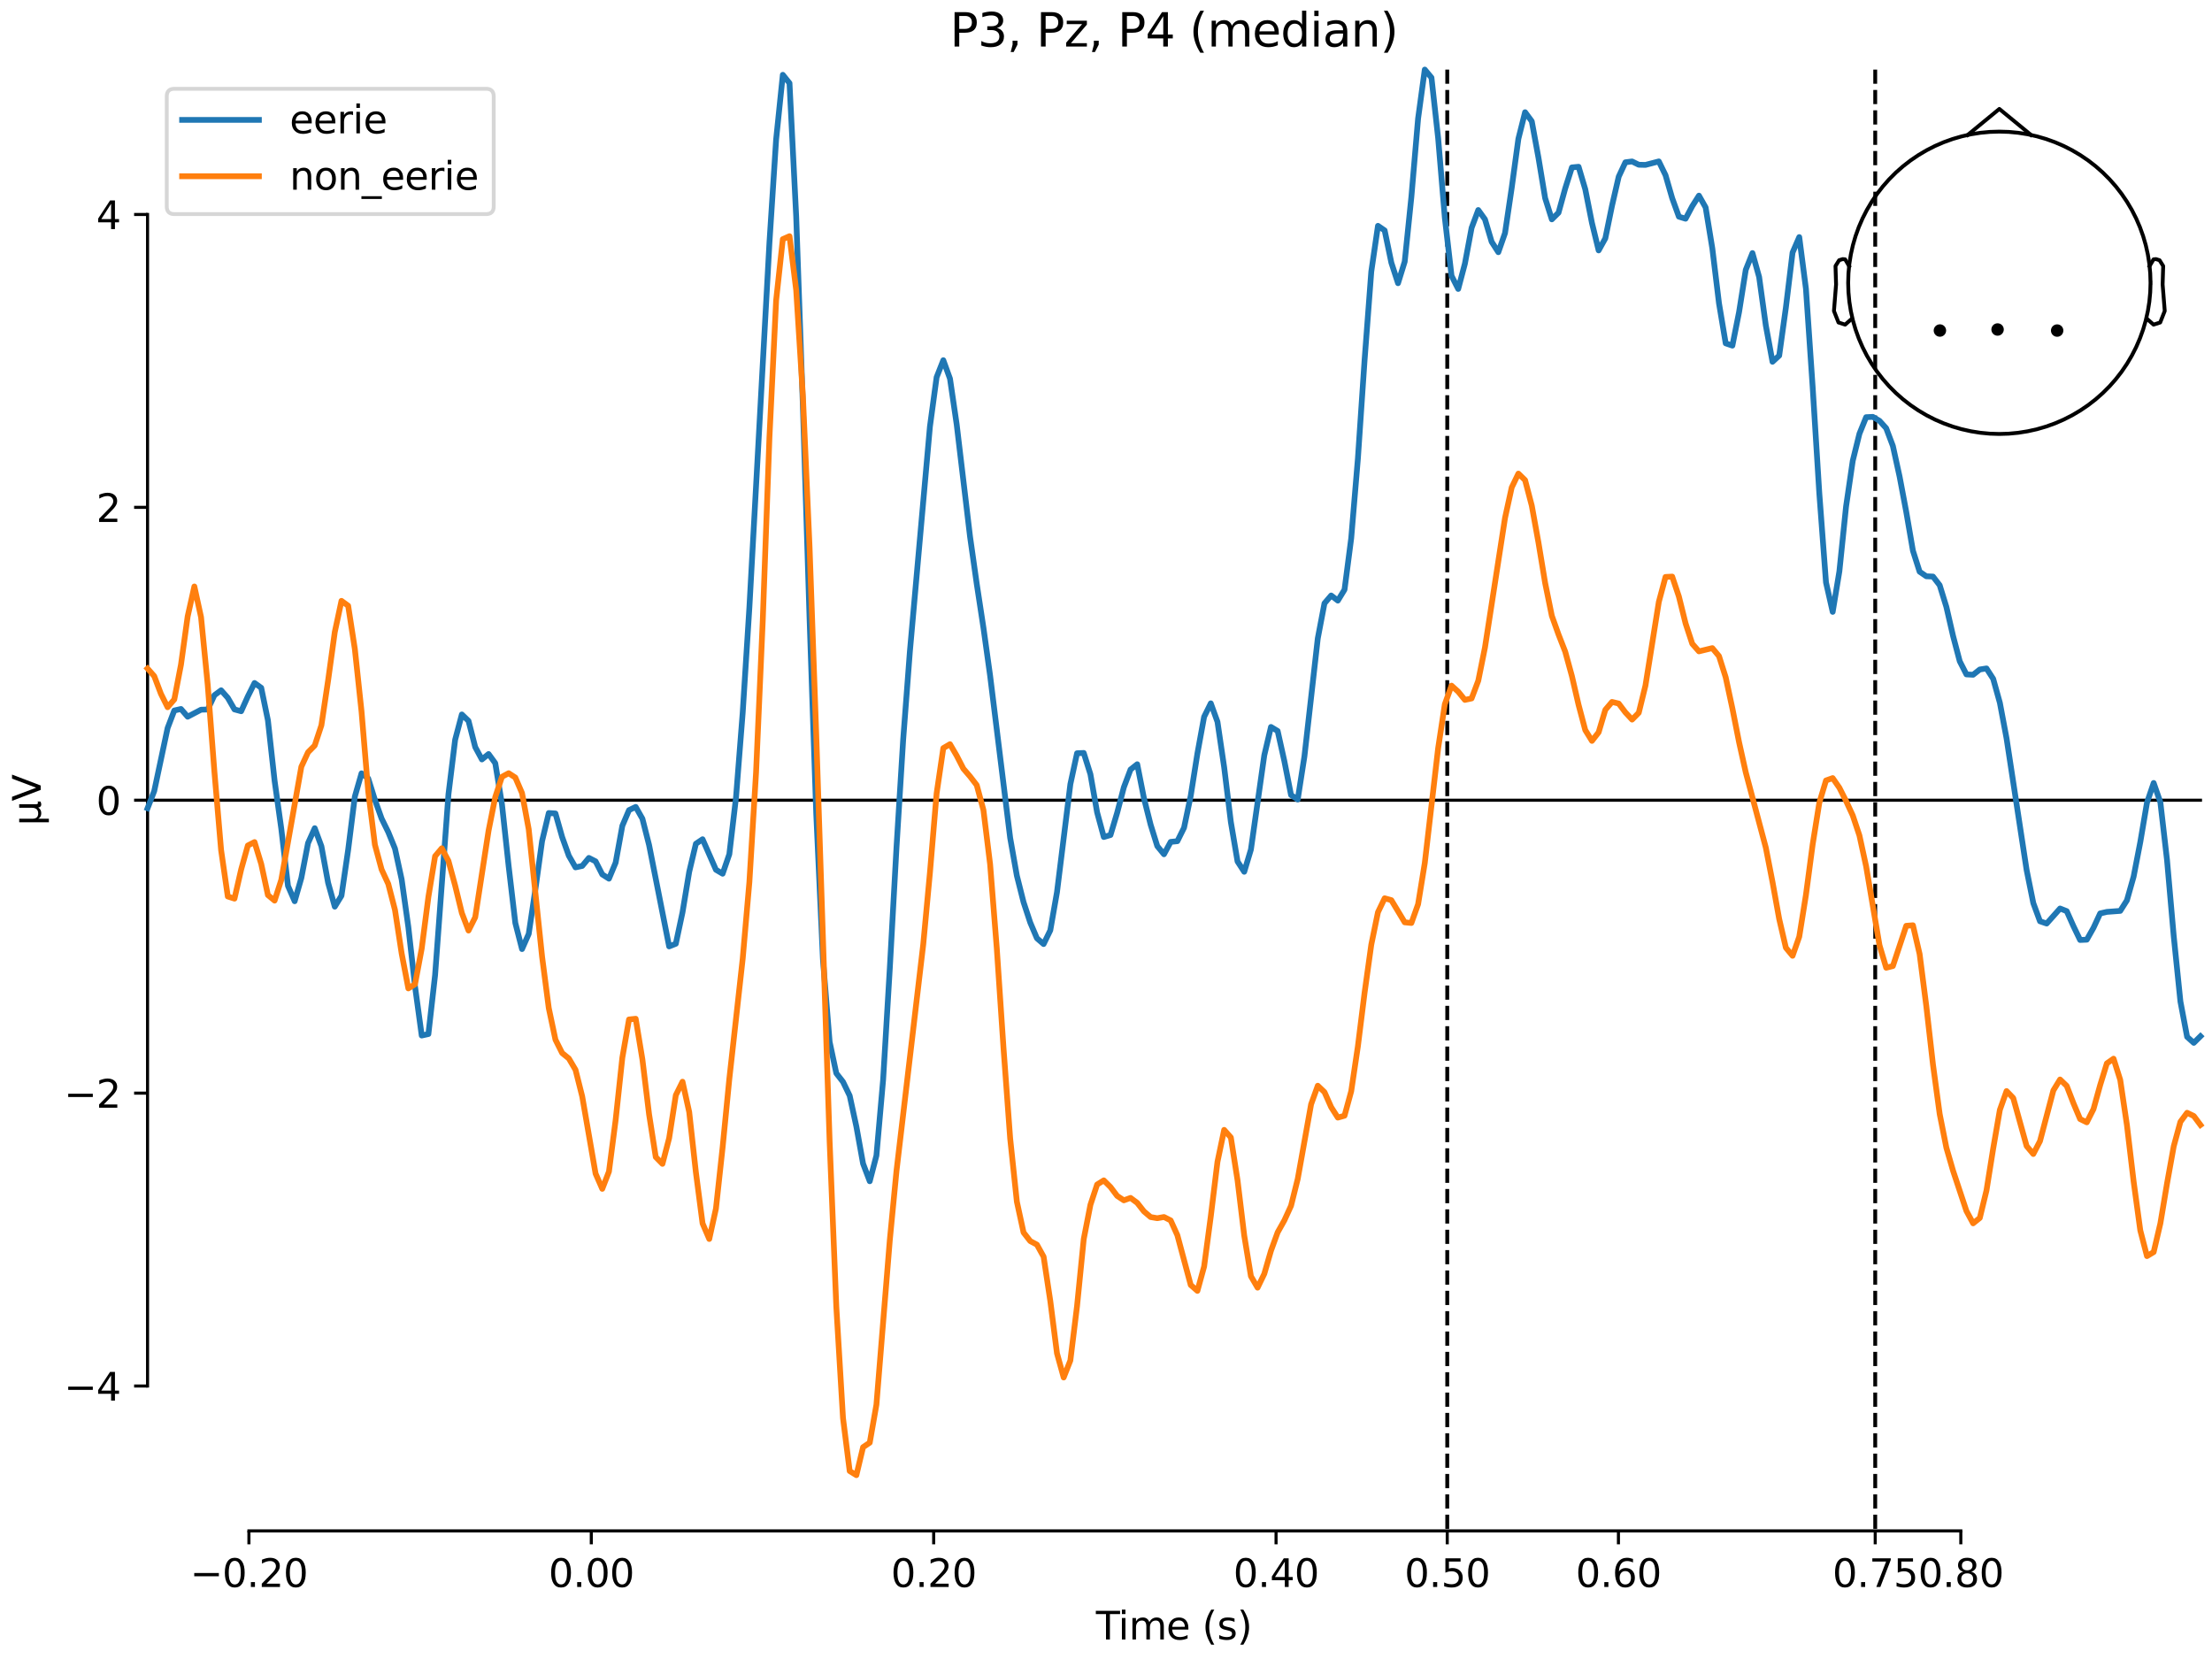 <?xml version="1.0" encoding="utf-8" standalone="no"?>
<!DOCTYPE svg PUBLIC "-//W3C//DTD SVG 1.1//EN"
  "http://www.w3.org/Graphics/SVG/1.1/DTD/svg11.dtd">
<svg xmlns:xlink="http://www.w3.org/1999/xlink" width="576pt" height="432pt" viewBox="0 0 576 432" xmlns="http://www.w3.org/2000/svg" version="1.1">
 <defs>
  <style type="text/css">*{stroke-linejoin: round; stroke-linecap: butt}</style>
 </defs>
 <g id="figure_1">
  <g id="patch_1">
   <path d="M 0 432 
L 576 432 
L 576 0 
L 0 0 
z
" style="fill: #ffffff"/>
  </g>
  <g id="axes_1">
   <g id="patch_2">
    <path d="M 38.421 398.644 
L 573 398.644 
L 573 18.118 
L 38.421 18.118 
L 38.421 398.644 
z
" style="fill: none; opacity: 0"/>
   </g>
   <g id="patch_3">
    <path d="M 38.421 360.909 
L 38.421 55.853 
" style="fill: none; stroke: #000000; stroke-width: 0.8; stroke-linejoin: miter; stroke-linecap: square"/>
   </g>
   <g id="LineCollection_1">
    <path d="M 376.86 18.118 
L 376.86 398.644 
" clip-path="url(#p13330db349)" style="fill: none; stroke-dasharray: 3.7,1.6; stroke-dashoffset: 0; stroke: #000000"/>
    <path d="M 488.303 18.118 
L 488.303 398.644 
" clip-path="url(#p13330db349)" style="fill: none; stroke-dasharray: 3.7,1.6; stroke-dashoffset: 0; stroke: #000000"/>
   </g>
   <g id="matplotlib.axis_1">
    <g id="xtick_1">
     <g id="line2d_1">
      <defs>
       <path id="mf723d49542" d="M 0 0 
L 0 3.5 
" style="stroke: #000000; stroke-width: 0.8"/>
      </defs>
      <g>
       <use xlink:href="#mf723d49542" x="64.819" y="398.644" style="stroke: #000000; stroke-width: 0.8"/>
      </g>
     </g>
     <g id="text_1">
      <!-- −0.20 -->
      <g transform="translate(49.496 413.242) scale(0.1 -0.1)">
       <defs>
        <path id="DejaVuSans-2212" d="M 678 2272 
L 4684 2272 
L 4684 1741 
L 678 1741 
L 678 2272 
z
" transform="scale(0.016)"/>
        <path id="DejaVuSans-30" d="M 2034 4250 
Q 1547 4250 1301 3770 
Q 1056 3291 1056 2328 
Q 1056 1369 1301 889 
Q 1547 409 2034 409 
Q 2525 409 2770 889 
Q 3016 1369 3016 2328 
Q 3016 3291 2770 3770 
Q 2525 4250 2034 4250 
z
M 2034 4750 
Q 2819 4750 3233 4129 
Q 3647 3509 3647 2328 
Q 3647 1150 3233 529 
Q 2819 -91 2034 -91 
Q 1250 -91 836 529 
Q 422 1150 422 2328 
Q 422 3509 836 4129 
Q 1250 4750 2034 4750 
z
" transform="scale(0.016)"/>
        <path id="DejaVuSans-2e" d="M 684 794 
L 1344 794 
L 1344 0 
L 684 0 
L 684 794 
z
" transform="scale(0.016)"/>
        <path id="DejaVuSans-32" d="M 1228 531 
L 3431 531 
L 3431 0 
L 469 0 
L 469 531 
Q 828 903 1448 1529 
Q 2069 2156 2228 2338 
Q 2531 2678 2651 2914 
Q 2772 3150 2772 3378 
Q 2772 3750 2511 3984 
Q 2250 4219 1831 4219 
Q 1534 4219 1204 4116 
Q 875 4013 500 3803 
L 500 4441 
Q 881 4594 1212 4672 
Q 1544 4750 1819 4750 
Q 2544 4750 2975 4387 
Q 3406 4025 3406 3419 
Q 3406 3131 3298 2873 
Q 3191 2616 2906 2266 
Q 2828 2175 2409 1742 
Q 1991 1309 1228 531 
z
" transform="scale(0.016)"/>
       </defs>
       <use xlink:href="#DejaVuSans-2212"/>
       <use xlink:href="#DejaVuSans-30" transform="translate(83.789 0)"/>
       <use xlink:href="#DejaVuSans-2e" transform="translate(147.412 0)"/>
       <use xlink:href="#DejaVuSans-32" transform="translate(179.199 0)"/>
       <use xlink:href="#DejaVuSans-30" transform="translate(242.822 0)"/>
      </g>
     </g>
    </g>
    <g id="xtick_2">
     <g id="line2d_2">
      <g>
       <use xlink:href="#mf723d49542" x="153.973" y="398.644" style="stroke: #000000; stroke-width: 0.8"/>
      </g>
     </g>
     <g id="text_2">
      <!-- 0.00 -->
      <g transform="translate(142.84 413.242) scale(0.1 -0.1)">
       <use xlink:href="#DejaVuSans-30"/>
       <use xlink:href="#DejaVuSans-2e" transform="translate(63.623 0)"/>
       <use xlink:href="#DejaVuSans-30" transform="translate(95.41 0)"/>
       <use xlink:href="#DejaVuSans-30" transform="translate(159.033 0)"/>
      </g>
     </g>
    </g>
    <g id="xtick_3">
     <g id="line2d_3">
      <g>
       <use xlink:href="#mf723d49542" x="243.128" y="398.644" style="stroke: #000000; stroke-width: 0.8"/>
      </g>
     </g>
     <g id="text_3">
      <!-- 0.20 -->
      <g transform="translate(231.995 413.242) scale(0.1 -0.1)">
       <use xlink:href="#DejaVuSans-30"/>
       <use xlink:href="#DejaVuSans-2e" transform="translate(63.623 0)"/>
       <use xlink:href="#DejaVuSans-32" transform="translate(95.41 0)"/>
       <use xlink:href="#DejaVuSans-30" transform="translate(159.033 0)"/>
      </g>
     </g>
    </g>
    <g id="xtick_4">
     <g id="line2d_4">
      <g>
       <use xlink:href="#mf723d49542" x="332.282" y="398.644" style="stroke: #000000; stroke-width: 0.8"/>
      </g>
     </g>
     <g id="text_4">
      <!-- 0.40 -->
      <g transform="translate(321.15 413.242) scale(0.1 -0.1)">
       <defs>
        <path id="DejaVuSans-34" d="M 2419 4116 
L 825 1625 
L 2419 1625 
L 2419 4116 
z
M 2253 4666 
L 3047 4666 
L 3047 1625 
L 3713 1625 
L 3713 1100 
L 3047 1100 
L 3047 0 
L 2419 0 
L 2419 1100 
L 313 1100 
L 313 1709 
L 2253 4666 
z
" transform="scale(0.016)"/>
       </defs>
       <use xlink:href="#DejaVuSans-30"/>
       <use xlink:href="#DejaVuSans-2e" transform="translate(63.623 0)"/>
       <use xlink:href="#DejaVuSans-34" transform="translate(95.41 0)"/>
       <use xlink:href="#DejaVuSans-30" transform="translate(159.033 0)"/>
      </g>
     </g>
    </g>
    <g id="xtick_5">
     <g id="line2d_5">
      <g>
       <use xlink:href="#mf723d49542" x="376.86" y="398.644" style="stroke: #000000; stroke-width: 0.8"/>
      </g>
     </g>
     <g id="text_5">
      <!-- 0.50 -->
      <g transform="translate(365.727 413.242) scale(0.1 -0.1)">
       <defs>
        <path id="DejaVuSans-35" d="M 691 4666 
L 3169 4666 
L 3169 4134 
L 1269 4134 
L 1269 2991 
Q 1406 3038 1543 3061 
Q 1681 3084 1819 3084 
Q 2600 3084 3056 2656 
Q 3513 2228 3513 1497 
Q 3513 744 3044 326 
Q 2575 -91 1722 -91 
Q 1428 -91 1123 -41 
Q 819 9 494 109 
L 494 744 
Q 775 591 1075 516 
Q 1375 441 1709 441 
Q 2250 441 2565 725 
Q 2881 1009 2881 1497 
Q 2881 1984 2565 2268 
Q 2250 2553 1709 2553 
Q 1456 2553 1204 2497 
Q 953 2441 691 2322 
L 691 4666 
z
" transform="scale(0.016)"/>
       </defs>
       <use xlink:href="#DejaVuSans-30"/>
       <use xlink:href="#DejaVuSans-2e" transform="translate(63.623 0)"/>
       <use xlink:href="#DejaVuSans-35" transform="translate(95.41 0)"/>
       <use xlink:href="#DejaVuSans-30" transform="translate(159.033 0)"/>
      </g>
     </g>
    </g>
    <g id="xtick_6">
     <g id="line2d_6">
      <g>
       <use xlink:href="#mf723d49542" x="421.437" y="398.644" style="stroke: #000000; stroke-width: 0.8"/>
      </g>
     </g>
     <g id="text_6">
      <!-- 0.60 -->
      <g transform="translate(410.304 413.242) scale(0.1 -0.1)">
       <defs>
        <path id="DejaVuSans-36" d="M 2113 2584 
Q 1688 2584 1439 2293 
Q 1191 2003 1191 1497 
Q 1191 994 1439 701 
Q 1688 409 2113 409 
Q 2538 409 2786 701 
Q 3034 994 3034 1497 
Q 3034 2003 2786 2293 
Q 2538 2584 2113 2584 
z
M 3366 4563 
L 3366 3988 
Q 3128 4100 2886 4159 
Q 2644 4219 2406 4219 
Q 1781 4219 1451 3797 
Q 1122 3375 1075 2522 
Q 1259 2794 1537 2939 
Q 1816 3084 2150 3084 
Q 2853 3084 3261 2657 
Q 3669 2231 3669 1497 
Q 3669 778 3244 343 
Q 2819 -91 2113 -91 
Q 1303 -91 875 529 
Q 447 1150 447 2328 
Q 447 3434 972 4092 
Q 1497 4750 2381 4750 
Q 2619 4750 2861 4703 
Q 3103 4656 3366 4563 
z
" transform="scale(0.016)"/>
       </defs>
       <use xlink:href="#DejaVuSans-30"/>
       <use xlink:href="#DejaVuSans-2e" transform="translate(63.623 0)"/>
       <use xlink:href="#DejaVuSans-36" transform="translate(95.41 0)"/>
       <use xlink:href="#DejaVuSans-30" transform="translate(159.033 0)"/>
      </g>
     </g>
    </g>
    <g id="xtick_7">
     <g id="line2d_7">
      <g>
       <use xlink:href="#mf723d49542" x="488.303" y="398.644" style="stroke: #000000; stroke-width: 0.8"/>
      </g>
     </g>
     <g id="text_7">
      <!-- 0.75 -->
      <g transform="translate(477.17 413.242) scale(0.1 -0.1)">
       <defs>
        <path id="DejaVuSans-37" d="M 525 4666 
L 3525 4666 
L 3525 4397 
L 1831 0 
L 1172 0 
L 2766 4134 
L 525 4134 
L 525 4666 
z
" transform="scale(0.016)"/>
       </defs>
       <use xlink:href="#DejaVuSans-30"/>
       <use xlink:href="#DejaVuSans-2e" transform="translate(63.623 0)"/>
       <use xlink:href="#DejaVuSans-37" transform="translate(95.41 0)"/>
       <use xlink:href="#DejaVuSans-35" transform="translate(159.033 0)"/>
      </g>
     </g>
    </g>
    <g id="xtick_8">
     <g id="line2d_8">
      <g>
       <use xlink:href="#mf723d49542" x="510.592" y="398.644" style="stroke: #000000; stroke-width: 0.8"/>
      </g>
     </g>
     <g id="text_8">
      <!-- 0.80 -->
      <g transform="translate(499.459 413.242) scale(0.1 -0.1)">
       <defs>
        <path id="DejaVuSans-38" d="M 2034 2216 
Q 1584 2216 1326 1975 
Q 1069 1734 1069 1313 
Q 1069 891 1326 650 
Q 1584 409 2034 409 
Q 2484 409 2743 651 
Q 3003 894 3003 1313 
Q 3003 1734 2745 1975 
Q 2488 2216 2034 2216 
z
M 1403 2484 
Q 997 2584 770 2862 
Q 544 3141 544 3541 
Q 544 4100 942 4425 
Q 1341 4750 2034 4750 
Q 2731 4750 3128 4425 
Q 3525 4100 3525 3541 
Q 3525 3141 3298 2862 
Q 3072 2584 2669 2484 
Q 3125 2378 3379 2068 
Q 3634 1759 3634 1313 
Q 3634 634 3220 271 
Q 2806 -91 2034 -91 
Q 1263 -91 848 271 
Q 434 634 434 1313 
Q 434 1759 690 2068 
Q 947 2378 1403 2484 
z
M 1172 3481 
Q 1172 3119 1398 2916 
Q 1625 2713 2034 2713 
Q 2441 2713 2670 2916 
Q 2900 3119 2900 3481 
Q 2900 3844 2670 4047 
Q 2441 4250 2034 4250 
Q 1625 4250 1398 4047 
Q 1172 3844 1172 3481 
z
" transform="scale(0.016)"/>
       </defs>
       <use xlink:href="#DejaVuSans-30"/>
       <use xlink:href="#DejaVuSans-2e" transform="translate(63.623 0)"/>
       <use xlink:href="#DejaVuSans-38" transform="translate(95.41 0)"/>
       <use xlink:href="#DejaVuSans-30" transform="translate(159.033 0)"/>
      </g>
     </g>
    </g>
    <g id="text_9">
     <!-- Time (s) -->
     <g transform="translate(285.381 426.92) scale(0.1 -0.1)">
      <defs>
       <path id="DejaVuSans-54" d="M -19 4666 
L 3928 4666 
L 3928 4134 
L 2272 4134 
L 2272 0 
L 1638 0 
L 1638 4134 
L -19 4134 
L -19 4666 
z
" transform="scale(0.016)"/>
       <path id="DejaVuSans-69" d="M 603 3500 
L 1178 3500 
L 1178 0 
L 603 0 
L 603 3500 
z
M 603 4863 
L 1178 4863 
L 1178 4134 
L 603 4134 
L 603 4863 
z
" transform="scale(0.016)"/>
       <path id="DejaVuSans-6d" d="M 3328 2828 
Q 3544 3216 3844 3400 
Q 4144 3584 4550 3584 
Q 5097 3584 5394 3201 
Q 5691 2819 5691 2113 
L 5691 0 
L 5113 0 
L 5113 2094 
Q 5113 2597 4934 2840 
Q 4756 3084 4391 3084 
Q 3944 3084 3684 2787 
Q 3425 2491 3425 1978 
L 3425 0 
L 2847 0 
L 2847 2094 
Q 2847 2600 2669 2842 
Q 2491 3084 2119 3084 
Q 1678 3084 1418 2786 
Q 1159 2488 1159 1978 
L 1159 0 
L 581 0 
L 581 3500 
L 1159 3500 
L 1159 2956 
Q 1356 3278 1631 3431 
Q 1906 3584 2284 3584 
Q 2666 3584 2933 3390 
Q 3200 3197 3328 2828 
z
" transform="scale(0.016)"/>
       <path id="DejaVuSans-65" d="M 3597 1894 
L 3597 1613 
L 953 1613 
Q 991 1019 1311 708 
Q 1631 397 2203 397 
Q 2534 397 2845 478 
Q 3156 559 3463 722 
L 3463 178 
Q 3153 47 2828 -22 
Q 2503 -91 2169 -91 
Q 1331 -91 842 396 
Q 353 884 353 1716 
Q 353 2575 817 3079 
Q 1281 3584 2069 3584 
Q 2775 3584 3186 3129 
Q 3597 2675 3597 1894 
z
M 3022 2063 
Q 3016 2534 2758 2815 
Q 2500 3097 2075 3097 
Q 1594 3097 1305 2825 
Q 1016 2553 972 2059 
L 3022 2063 
z
" transform="scale(0.016)"/>
       <path id="DejaVuSans-20" transform="scale(0.016)"/>
       <path id="DejaVuSans-28" d="M 1984 4856 
Q 1566 4138 1362 3434 
Q 1159 2731 1159 2009 
Q 1159 1288 1364 580 
Q 1569 -128 1984 -844 
L 1484 -844 
Q 1016 -109 783 600 
Q 550 1309 550 2009 
Q 550 2706 781 3412 
Q 1013 4119 1484 4856 
L 1984 4856 
z
" transform="scale(0.016)"/>
       <path id="DejaVuSans-73" d="M 2834 3397 
L 2834 2853 
Q 2591 2978 2328 3040 
Q 2066 3103 1784 3103 
Q 1356 3103 1142 2972 
Q 928 2841 928 2578 
Q 928 2378 1081 2264 
Q 1234 2150 1697 2047 
L 1894 2003 
Q 2506 1872 2764 1633 
Q 3022 1394 3022 966 
Q 3022 478 2636 193 
Q 2250 -91 1575 -91 
Q 1294 -91 989 -36 
Q 684 19 347 128 
L 347 722 
Q 666 556 975 473 
Q 1284 391 1588 391 
Q 1994 391 2212 530 
Q 2431 669 2431 922 
Q 2431 1156 2273 1281 
Q 2116 1406 1581 1522 
L 1381 1569 
Q 847 1681 609 1914 
Q 372 2147 372 2553 
Q 372 3047 722 3315 
Q 1072 3584 1716 3584 
Q 2034 3584 2315 3537 
Q 2597 3491 2834 3397 
z
" transform="scale(0.016)"/>
       <path id="DejaVuSans-29" d="M 513 4856 
L 1013 4856 
Q 1481 4119 1714 3412 
Q 1947 2706 1947 2009 
Q 1947 1309 1714 600 
Q 1481 -109 1013 -844 
L 513 -844 
Q 928 -128 1133 580 
Q 1338 1288 1338 2009 
Q 1338 2731 1133 3434 
Q 928 4138 513 4856 
z
" transform="scale(0.016)"/>
      </defs>
      <use xlink:href="#DejaVuSans-54"/>
      <use xlink:href="#DejaVuSans-69" transform="translate(57.959 0)"/>
      <use xlink:href="#DejaVuSans-6d" transform="translate(85.742 0)"/>
      <use xlink:href="#DejaVuSans-65" transform="translate(183.154 0)"/>
      <use xlink:href="#DejaVuSans-20" transform="translate(244.678 0)"/>
      <use xlink:href="#DejaVuSans-28" transform="translate(276.465 0)"/>
      <use xlink:href="#DejaVuSans-73" transform="translate(315.479 0)"/>
      <use xlink:href="#DejaVuSans-29" transform="translate(367.578 0)"/>
     </g>
    </g>
   </g>
   <g id="matplotlib.axis_2">
    <g id="ytick_1">
     <g id="line2d_9">
      <defs>
       <path id="m65f526017f" d="M 0 0 
L -3.5 0 
" style="stroke: #000000; stroke-width: 0.8"/>
      </defs>
      <g>
       <use xlink:href="#m65f526017f" x="38.421" y="360.909" style="stroke: #000000; stroke-width: 0.8"/>
      </g>
     </g>
     <g id="text_10">
      <!-- −4 -->
      <g transform="translate(16.678 364.708) scale(0.1 -0.1)">
       <use xlink:href="#DejaVuSans-2212"/>
       <use xlink:href="#DejaVuSans-34" transform="translate(83.789 0)"/>
      </g>
     </g>
    </g>
    <g id="ytick_2">
     <g id="line2d_10">
      <g>
       <use xlink:href="#m65f526017f" x="38.421" y="284.645" style="stroke: #000000; stroke-width: 0.8"/>
      </g>
     </g>
     <g id="text_11">
      <!-- −2 -->
      <g transform="translate(16.678 288.444) scale(0.1 -0.1)">
       <use xlink:href="#DejaVuSans-2212"/>
       <use xlink:href="#DejaVuSans-32" transform="translate(83.789 0)"/>
      </g>
     </g>
    </g>
    <g id="ytick_3">
     <g id="line2d_11">
      <g>
       <use xlink:href="#m65f526017f" x="38.421" y="208.381" style="stroke: #000000; stroke-width: 0.8"/>
      </g>
     </g>
     <g id="text_12">
      <!-- 0 -->
      <g transform="translate(25.058 212.18) scale(0.1 -0.1)">
       <use xlink:href="#DejaVuSans-30"/>
      </g>
     </g>
    </g>
    <g id="ytick_4">
     <g id="line2d_12">
      <g>
       <use xlink:href="#m65f526017f" x="38.421" y="132.117" style="stroke: #000000; stroke-width: 0.8"/>
      </g>
     </g>
     <g id="text_13">
      <!-- 2 -->
      <g transform="translate(25.058 135.916) scale(0.1 -0.1)">
       <use xlink:href="#DejaVuSans-32"/>
      </g>
     </g>
    </g>
    <g id="ytick_5">
     <g id="line2d_13">
      <g>
       <use xlink:href="#m65f526017f" x="38.421" y="55.853" style="stroke: #000000; stroke-width: 0.8"/>
      </g>
     </g>
     <g id="text_14">
      <!-- 4 -->
      <g transform="translate(25.058 59.652) scale(0.1 -0.1)">
       <use xlink:href="#DejaVuSans-34"/>
      </g>
     </g>
    </g>
    <g id="text_15">
     <!-- µV -->
     <g transform="translate(10.599 214.982) rotate(-90) scale(0.1 -0.1)">
      <defs>
       <path id="DejaVuSans-b5" d="M 544 -1331 
L 544 3500 
L 1119 3500 
L 1119 1325 
Q 1119 872 1334 640 
Q 1550 409 1972 409 
Q 2434 409 2667 671 
Q 2900 934 2900 1459 
L 2900 3500 
L 3475 3500 
L 3475 806 
Q 3475 619 3529 530 
Q 3584 441 3700 441 
Q 3728 441 3778 458 
Q 3828 475 3916 513 
L 3916 50 
Q 3788 -22 3673 -56 
Q 3559 -91 3450 -91 
Q 3234 -91 3106 31 
Q 2978 153 2931 403 
Q 2775 156 2548 32 
Q 2322 -91 2016 -91 
Q 1697 -91 1473 31 
Q 1250 153 1119 397 
L 1119 -1331 
L 544 -1331 
z
" transform="scale(0.016)"/>
       <path id="DejaVuSans-56" d="M 1831 0 
L 50 4666 
L 709 4666 
L 2188 738 
L 3669 4666 
L 4325 4666 
L 2547 0 
L 1831 0 
z
" transform="scale(0.016)"/>
      </defs>
      <use xlink:href="#DejaVuSans-b5"/>
      <use xlink:href="#DejaVuSans-56" transform="translate(63.623 0)"/>
     </g>
    </g>
   </g>
   <g id="patch_4">
    <path d="M 64.819 398.644 
L 510.592 398.644 
" style="fill: none; stroke: #000000; stroke-width: 0.8; stroke-linejoin: miter; stroke-linecap: square"/>
   </g>
   <g id="patch_5">
    <path d="M 38.421 208.381 
L 573 208.381 
" style="fill: none; stroke: #000000; stroke-width: 0.8; stroke-linejoin: miter; stroke-linecap: square"/>
   </g>
   <g id="text_16">
    <!-- P3, Pz, P4 (median) -->
    <g transform="translate(247.365 12.118) scale(0.12 -0.12)">
     <defs>
      <path id="DejaVuSans-50" d="M 1259 4147 
L 1259 2394 
L 2053 2394 
Q 2494 2394 2734 2622 
Q 2975 2850 2975 3272 
Q 2975 3691 2734 3919 
Q 2494 4147 2053 4147 
L 1259 4147 
z
M 628 4666 
L 2053 4666 
Q 2838 4666 3239 4311 
Q 3641 3956 3641 3272 
Q 3641 2581 3239 2228 
Q 2838 1875 2053 1875 
L 1259 1875 
L 1259 0 
L 628 0 
L 628 4666 
z
" transform="scale(0.016)"/>
      <path id="DejaVuSans-33" d="M 2597 2516 
Q 3050 2419 3304 2112 
Q 3559 1806 3559 1356 
Q 3559 666 3084 287 
Q 2609 -91 1734 -91 
Q 1441 -91 1130 -33 
Q 819 25 488 141 
L 488 750 
Q 750 597 1062 519 
Q 1375 441 1716 441 
Q 2309 441 2620 675 
Q 2931 909 2931 1356 
Q 2931 1769 2642 2001 
Q 2353 2234 1838 2234 
L 1294 2234 
L 1294 2753 
L 1863 2753 
Q 2328 2753 2575 2939 
Q 2822 3125 2822 3475 
Q 2822 3834 2567 4026 
Q 2313 4219 1838 4219 
Q 1578 4219 1281 4162 
Q 984 4106 628 3988 
L 628 4550 
Q 988 4650 1302 4700 
Q 1616 4750 1894 4750 
Q 2613 4750 3031 4423 
Q 3450 4097 3450 3541 
Q 3450 3153 3228 2886 
Q 3006 2619 2597 2516 
z
" transform="scale(0.016)"/>
      <path id="DejaVuSans-2c" d="M 750 794 
L 1409 794 
L 1409 256 
L 897 -744 
L 494 -744 
L 750 256 
L 750 794 
z
" transform="scale(0.016)"/>
      <path id="DejaVuSans-7a" d="M 353 3500 
L 3084 3500 
L 3084 2975 
L 922 459 
L 3084 459 
L 3084 0 
L 275 0 
L 275 525 
L 2438 3041 
L 353 3041 
L 353 3500 
z
" transform="scale(0.016)"/>
      <path id="DejaVuSans-64" d="M 2906 2969 
L 2906 4863 
L 3481 4863 
L 3481 0 
L 2906 0 
L 2906 525 
Q 2725 213 2448 61 
Q 2172 -91 1784 -91 
Q 1150 -91 751 415 
Q 353 922 353 1747 
Q 353 2572 751 3078 
Q 1150 3584 1784 3584 
Q 2172 3584 2448 3432 
Q 2725 3281 2906 2969 
z
M 947 1747 
Q 947 1113 1208 752 
Q 1469 391 1925 391 
Q 2381 391 2643 752 
Q 2906 1113 2906 1747 
Q 2906 2381 2643 2742 
Q 2381 3103 1925 3103 
Q 1469 3103 1208 2742 
Q 947 2381 947 1747 
z
" transform="scale(0.016)"/>
      <path id="DejaVuSans-61" d="M 2194 1759 
Q 1497 1759 1228 1600 
Q 959 1441 959 1056 
Q 959 750 1161 570 
Q 1363 391 1709 391 
Q 2188 391 2477 730 
Q 2766 1069 2766 1631 
L 2766 1759 
L 2194 1759 
z
M 3341 1997 
L 3341 0 
L 2766 0 
L 2766 531 
Q 2569 213 2275 61 
Q 1981 -91 1556 -91 
Q 1019 -91 701 211 
Q 384 513 384 1019 
Q 384 1609 779 1909 
Q 1175 2209 1959 2209 
L 2766 2209 
L 2766 2266 
Q 2766 2663 2505 2880 
Q 2244 3097 1772 3097 
Q 1472 3097 1187 3025 
Q 903 2953 641 2809 
L 641 3341 
Q 956 3463 1253 3523 
Q 1550 3584 1831 3584 
Q 2591 3584 2966 3190 
Q 3341 2797 3341 1997 
z
" transform="scale(0.016)"/>
      <path id="DejaVuSans-6e" d="M 3513 2113 
L 3513 0 
L 2938 0 
L 2938 2094 
Q 2938 2591 2744 2837 
Q 2550 3084 2163 3084 
Q 1697 3084 1428 2787 
Q 1159 2491 1159 1978 
L 1159 0 
L 581 0 
L 581 3500 
L 1159 3500 
L 1159 2956 
Q 1366 3272 1645 3428 
Q 1925 3584 2291 3584 
Q 2894 3584 3203 3211 
Q 3513 2838 3513 2113 
z
" transform="scale(0.016)"/>
     </defs>
     <use xlink:href="#DejaVuSans-50"/>
     <use xlink:href="#DejaVuSans-33" transform="translate(60.303 0)"/>
     <use xlink:href="#DejaVuSans-2c" transform="translate(123.926 0)"/>
     <use xlink:href="#DejaVuSans-20" transform="translate(155.713 0)"/>
     <use xlink:href="#DejaVuSans-50" transform="translate(187.5 0)"/>
     <use xlink:href="#DejaVuSans-7a" transform="translate(247.803 0)"/>
     <use xlink:href="#DejaVuSans-2c" transform="translate(300.293 0)"/>
     <use xlink:href="#DejaVuSans-20" transform="translate(332.08 0)"/>
     <use xlink:href="#DejaVuSans-50" transform="translate(363.867 0)"/>
     <use xlink:href="#DejaVuSans-34" transform="translate(424.17 0)"/>
     <use xlink:href="#DejaVuSans-20" transform="translate(487.793 0)"/>
     <use xlink:href="#DejaVuSans-28" transform="translate(519.58 0)"/>
     <use xlink:href="#DejaVuSans-6d" transform="translate(558.594 0)"/>
     <use xlink:href="#DejaVuSans-65" transform="translate(656.006 0)"/>
     <use xlink:href="#DejaVuSans-64" transform="translate(717.529 0)"/>
     <use xlink:href="#DejaVuSans-69" transform="translate(781.006 0)"/>
     <use xlink:href="#DejaVuSans-61" transform="translate(808.789 0)"/>
     <use xlink:href="#DejaVuSans-6e" transform="translate(870.068 0)"/>
     <use xlink:href="#DejaVuSans-29" transform="translate(933.447 0)"/>
    </g>
   </g>
   <g id="legend_1">
    <g id="patch_6">
     <path d="M 45.421 55.753 
L 126.563 55.753 
Q 128.563 55.753 128.563 53.753 
L 128.563 25.118 
Q 128.563 23.118 126.563 23.118 
L 45.421 23.118 
Q 43.421 23.118 43.421 25.118 
L 43.421 53.753 
Q 43.421 55.753 45.421 55.753 
z
" style="fill: #ffffff; opacity: 0.8; stroke: #cccccc; stroke-linejoin: miter"/>
    </g>
    <g id="line2d_14">
     <path d="M 47.421 31.217 
L 57.421 31.217 
L 67.421 31.217 
" style="fill: none; stroke: #1f77b4; stroke-width: 1.5; stroke-linecap: square"/>
    </g>
    <g id="text_17">
     <!-- eerie -->
     <g transform="translate(75.421 34.717) scale(0.1 -0.1)">
      <defs>
       <path id="DejaVuSans-72" d="M 2631 2963 
Q 2534 3019 2420 3045 
Q 2306 3072 2169 3072 
Q 1681 3072 1420 2755 
Q 1159 2438 1159 1844 
L 1159 0 
L 581 0 
L 581 3500 
L 1159 3500 
L 1159 2956 
Q 1341 3275 1631 3429 
Q 1922 3584 2338 3584 
Q 2397 3584 2469 3576 
Q 2541 3569 2628 3553 
L 2631 2963 
z
" transform="scale(0.016)"/>
      </defs>
      <use xlink:href="#DejaVuSans-65"/>
      <use xlink:href="#DejaVuSans-65" transform="translate(61.523 0)"/>
      <use xlink:href="#DejaVuSans-72" transform="translate(123.047 0)"/>
      <use xlink:href="#DejaVuSans-69" transform="translate(164.16 0)"/>
      <use xlink:href="#DejaVuSans-65" transform="translate(191.943 0)"/>
     </g>
    </g>
    <g id="line2d_15">
     <path d="M 47.421 45.895 
L 57.421 45.895 
L 67.421 45.895 
" style="fill: none; stroke: #ff7f0e; stroke-width: 1.5; stroke-linecap: square"/>
    </g>
    <g id="text_18">
     <!-- non_eerie -->
     <g transform="translate(75.421 49.395) scale(0.1 -0.1)">
      <defs>
       <path id="DejaVuSans-6f" d="M 1959 3097 
Q 1497 3097 1228 2736 
Q 959 2375 959 1747 
Q 959 1119 1226 758 
Q 1494 397 1959 397 
Q 2419 397 2687 759 
Q 2956 1122 2956 1747 
Q 2956 2369 2687 2733 
Q 2419 3097 1959 3097 
z
M 1959 3584 
Q 2709 3584 3137 3096 
Q 3566 2609 3566 1747 
Q 3566 888 3137 398 
Q 2709 -91 1959 -91 
Q 1206 -91 779 398 
Q 353 888 353 1747 
Q 353 2609 779 3096 
Q 1206 3584 1959 3584 
z
" transform="scale(0.016)"/>
       <path id="DejaVuSans-5f" d="M 3263 -1063 
L 3263 -1509 
L -63 -1509 
L -63 -1063 
L 3263 -1063 
z
" transform="scale(0.016)"/>
      </defs>
      <use xlink:href="#DejaVuSans-6e"/>
      <use xlink:href="#DejaVuSans-6f" transform="translate(63.379 0)"/>
      <use xlink:href="#DejaVuSans-6e" transform="translate(124.561 0)"/>
      <use xlink:href="#DejaVuSans-5f" transform="translate(187.939 0)"/>
      <use xlink:href="#DejaVuSans-65" transform="translate(237.939 0)"/>
      <use xlink:href="#DejaVuSans-65" transform="translate(299.463 0)"/>
      <use xlink:href="#DejaVuSans-72" transform="translate(360.986 0)"/>
      <use xlink:href="#DejaVuSans-69" transform="translate(402.1 0)"/>
      <use xlink:href="#DejaVuSans-65" transform="translate(429.883 0)"/>
     </g>
    </g>
   </g>
   <g id="line2d_16">
    <path d="M 38.421 210.463 
L 40.162 205.99 
L 43.644 189.583 
L 45.386 185.013 
L 47.127 184.616 
L 48.868 186.631 
L 52.351 184.803 
L 54.092 184.756 
L 55.834 181.032 
L 57.575 179.749 
L 59.316 181.71 
L 61.057 184.729 
L 62.799 185.203 
L 64.54 181.336 
L 66.281 177.85 
L 68.023 179.103 
L 69.764 187.563 
L 71.505 203.314 
L 73.247 215.804 
L 74.988 230.676 
L 76.729 234.679 
L 78.47 228.615 
L 80.212 219.544 
L 81.953 215.658 
L 83.694 220.364 
L 85.436 229.872 
L 87.177 236.093 
L 88.918 233.245 
L 90.66 221.304 
L 92.401 207.419 
L 94.142 201.371 
L 95.883 202.708 
L 97.625 208.269 
L 99.366 213.14 
L 101.107 216.686 
L 102.849 220.967 
L 104.59 228.994 
L 106.331 241.379 
L 108.073 256.87 
L 109.814 269.648 
L 111.555 269.263 
L 113.296 253.924 
L 116.779 206.814 
L 118.52 192.626 
L 120.262 186.042 
L 122.003 187.719 
L 123.744 194.532 
L 125.486 197.758 
L 127.227 196.344 
L 128.968 198.735 
L 130.709 209.431 
L 132.451 225.54 
L 134.192 240.354 
L 135.933 247.139 
L 137.675 243.187 
L 139.416 231.563 
L 141.157 219.011 
L 142.899 211.712 
L 144.64 211.824 
L 146.381 217.968 
L 148.122 222.833 
L 149.864 225.861 
L 151.605 225.492 
L 153.346 223.398 
L 155.088 224.29 
L 156.829 227.696 
L 158.57 228.804 
L 160.312 224.633 
L 162.053 215.042 
L 163.794 210.957 
L 165.535 210.117 
L 167.277 213.18 
L 169.018 220.037 
L 174.242 246.446 
L 175.983 245.752 
L 177.725 237.563 
L 179.466 227.038 
L 181.207 219.712 
L 182.948 218.537 
L 186.431 226.485 
L 188.172 227.515 
L 189.914 222.432 
L 191.655 207.661 
L 193.396 185.586 
L 195.138 158.19 
L 198.62 94.859 
L 200.361 63.185 
L 202.103 36.315 
L 203.844 19.477 
L 205.585 21.653 
L 207.327 56.357 
L 209.068 105.707 
L 210.809 161.067 
L 212.551 211.96 
L 214.292 249.816 
L 216.033 271.295 
L 217.774 279.481 
L 219.516 281.709 
L 221.257 285.316 
L 222.998 293.36 
L 224.74 303.015 
L 226.481 307.595 
L 228.222 300.9 
L 229.964 281.162 
L 231.705 252.132 
L 233.446 220.665 
L 235.187 192.562 
L 236.929 169.68 
L 242.153 111.083 
L 243.894 98.224 
L 245.635 93.797 
L 247.377 98.607 
L 249.118 110.507 
L 252.6 139.761 
L 254.342 152.037 
L 256.083 163.441 
L 257.824 175.944 
L 263.048 218.201 
L 264.79 228.031 
L 266.531 234.933 
L 268.272 240.223 
L 270.013 244.327 
L 271.755 245.831 
L 273.496 242.255 
L 275.237 232.329 
L 278.72 204.2 
L 280.461 196.142 
L 282.203 196.068 
L 283.944 201.613 
L 285.685 211.539 
L 287.427 217.957 
L 289.168 217.44 
L 290.909 211.631 
L 292.65 205.005 
L 294.392 200.382 
L 296.133 199.005 
L 297.874 207.822 
L 299.616 214.73 
L 301.357 220.327 
L 303.098 222.448 
L 304.84 219.226 
L 306.581 219.045 
L 308.322 215.541 
L 310.063 207.229 
L 311.805 196.196 
L 313.546 186.664 
L 315.287 183.145 
L 317.029 187.963 
L 318.77 199.794 
L 320.511 214.04 
L 322.253 224.326 
L 323.994 227.01 
L 325.735 221.222 
L 329.218 196.664 
L 330.959 189.298 
L 332.7 190.348 
L 334.442 198.181 
L 336.183 207.021 
L 337.924 208.198 
L 339.666 196.989 
L 343.148 166.232 
L 344.889 157.104 
L 346.631 155.065 
L 348.372 156.397 
L 350.113 153.542 
L 351.855 140.146 
L 353.596 119.394 
L 355.337 93.708 
L 357.079 70.729 
L 358.82 58.807 
L 360.561 60.002 
L 362.302 68.396 
L 364.044 73.746 
L 365.785 68.123 
L 367.526 51.211 
L 369.268 30.872 
L 371.009 18.118 
L 372.75 20.214 
L 374.492 35.982 
L 376.233 56.721 
L 377.974 71.821 
L 379.715 75.241 
L 381.457 68.657 
L 383.198 59.34 
L 384.939 54.687 
L 386.681 57.112 
L 388.422 62.965 
L 390.163 65.673 
L 391.905 60.685 
L 393.646 48.911 
L 395.387 36.136 
L 397.128 29.218 
L 398.87 31.58 
L 400.611 41.066 
L 402.352 51.593 
L 404.094 57.121 
L 405.835 55.391 
L 407.576 49.078 
L 409.318 43.597 
L 411.059 43.426 
L 412.8 49.281 
L 414.541 58.057 
L 416.283 65.205 
L 418.024 62.068 
L 419.765 53.56 
L 421.507 46.007 
L 423.248 42.262 
L 424.989 42.041 
L 426.731 42.897 
L 428.472 42.941 
L 431.954 42.031 
L 433.696 45.602 
L 435.437 51.616 
L 437.178 56.416 
L 438.92 56.95 
L 440.661 53.677 
L 442.402 50.942 
L 444.144 54.019 
L 445.885 64.678 
L 447.626 78.991 
L 449.367 89.406 
L 451.109 89.998 
L 452.85 81.256 
L 454.591 70.27 
L 456.333 65.9 
L 458.074 72.123 
L 459.815 84.748 
L 461.557 94.205 
L 463.298 92.597 
L 465.039 80.108 
L 466.78 65.764 
L 468.522 61.739 
L 470.263 75.19 
L 472.004 100.647 
L 473.746 128.446 
L 475.487 151.672 
L 477.228 159.331 
L 478.97 148.777 
L 480.711 131.9 
L 482.452 119.989 
L 484.193 112.94 
L 485.935 108.633 
L 487.676 108.551 
L 489.417 109.581 
L 491.159 111.504 
L 492.9 116.125 
L 494.641 124.05 
L 496.383 133.294 
L 498.124 143.413 
L 499.865 148.867 
L 501.606 150.061 
L 503.348 150.136 
L 505.089 152.387 
L 506.83 158.034 
L 508.572 165.598 
L 510.313 172.192 
L 512.054 175.612 
L 513.796 175.706 
L 515.537 174.331 
L 517.278 174.059 
L 519.019 176.759 
L 520.761 183.005 
L 522.502 192.268 
L 527.726 226.537 
L 529.467 235.165 
L 531.209 239.896 
L 532.95 240.49 
L 536.432 236.571 
L 538.174 237.262 
L 539.915 241.157 
L 541.656 244.77 
L 543.398 244.689 
L 545.139 241.604 
L 546.88 237.848 
L 548.622 237.453 
L 552.104 237.196 
L 553.845 234.449 
L 555.587 228.28 
L 557.328 219.276 
L 559.069 209.003 
L 560.811 203.888 
L 562.552 208.891 
L 564.293 223.987 
L 566.035 243.773 
L 567.776 260.783 
L 569.517 269.991 
L 571.258 271.56 
L 573 269.838 
L 573 269.838 
" style="fill: none; stroke: #1f77b4; stroke-width: 1.5; stroke-linecap: square"/>
   </g>
   <g id="line2d_17">
    <path d="M 38.421 174.088 
L 40.162 176.064 
L 41.903 180.664 
L 43.644 184.162 
L 45.386 182.133 
L 47.127 173.078 
L 48.868 160.5 
L 50.61 152.716 
L 52.351 160.688 
L 54.092 178.336 
L 55.834 200.981 
L 57.575 221.36 
L 59.316 233.442 
L 61.057 234.002 
L 62.799 226.396 
L 64.54 220.166 
L 66.281 219.271 
L 68.023 224.971 
L 69.764 233.07 
L 71.505 234.518 
L 73.247 229.104 
L 78.47 199.657 
L 80.212 195.893 
L 81.953 194.134 
L 83.694 188.857 
L 85.436 177.207 
L 87.177 164.592 
L 88.918 156.463 
L 90.66 157.733 
L 92.401 168.996 
L 94.142 185.267 
L 95.883 206.068 
L 97.625 219.973 
L 99.366 226.409 
L 101.107 230.183 
L 102.849 236.937 
L 104.59 248.262 
L 106.331 257.38 
L 108.073 256.293 
L 109.814 246.991 
L 111.555 233.547 
L 113.296 222.953 
L 115.038 220.886 
L 116.779 224.185 
L 118.52 230.604 
L 120.262 237.74 
L 122.003 242.315 
L 123.744 238.86 
L 127.227 216.281 
L 128.968 207.538 
L 130.709 202.277 
L 132.451 201.343 
L 134.192 202.469 
L 135.933 206.509 
L 137.675 215.93 
L 141.157 249.108 
L 142.899 262.513 
L 144.64 270.734 
L 146.381 274.207 
L 148.122 275.62 
L 149.864 278.58 
L 151.605 285.503 
L 155.088 305.605 
L 156.829 309.574 
L 158.57 305.071 
L 160.312 291.652 
L 162.053 275.428 
L 163.794 265.465 
L 165.535 265.283 
L 167.277 275.848 
L 169.018 290.16 
L 170.759 301.294 
L 172.501 303.065 
L 174.242 296.375 
L 175.983 285.178 
L 177.725 281.671 
L 179.466 289.557 
L 181.207 305.256 
L 182.948 318.587 
L 184.69 322.63 
L 186.431 314.72 
L 188.172 298.729 
L 189.914 280.959 
L 193.396 249.669 
L 195.138 229.68 
L 196.879 201.116 
L 198.62 161.587 
L 200.361 113.915 
L 202.103 78.236 
L 203.844 62.274 
L 205.585 61.506 
L 207.327 75.544 
L 209.068 103.055 
L 210.809 142.503 
L 212.551 191.413 
L 216.033 297.23 
L 217.774 340.27 
L 219.516 369.275 
L 221.257 383.056 
L 222.998 384.131 
L 224.74 376.845 
L 226.481 375.67 
L 228.222 365.761 
L 231.705 322.918 
L 233.446 304.904 
L 240.411 245.918 
L 242.153 227.261 
L 243.894 206.606 
L 245.635 194.807 
L 247.377 193.79 
L 249.118 196.778 
L 250.859 200.162 
L 252.6 202.188 
L 254.342 204.451 
L 256.083 210.923 
L 257.824 225.059 
L 259.566 247.016 
L 261.307 272.851 
L 263.048 296.472 
L 264.79 312.918 
L 266.531 320.936 
L 268.272 323.176 
L 270.013 324.102 
L 271.755 327.245 
L 273.496 338.774 
L 275.237 352.41 
L 276.979 358.698 
L 278.72 354.258 
L 280.461 340.111 
L 282.203 322.659 
L 283.944 313.731 
L 285.685 308.449 
L 287.427 307.367 
L 289.168 309.097 
L 290.909 311.412 
L 292.65 312.564 
L 294.392 311.931 
L 296.133 313.223 
L 297.874 315.439 
L 299.616 316.918 
L 301.357 317.219 
L 303.098 316.906 
L 304.84 317.793 
L 306.581 321.641 
L 310.063 334.614 
L 311.805 336.141 
L 313.546 329.808 
L 315.287 316.742 
L 317.029 302.522 
L 318.77 294.217 
L 320.511 296.194 
L 322.253 307.337 
L 323.994 321.717 
L 325.735 332.324 
L 327.476 335.302 
L 329.218 331.702 
L 330.959 325.685 
L 332.7 320.894 
L 334.442 317.792 
L 336.183 313.987 
L 337.924 307.001 
L 341.407 287.555 
L 343.148 282.718 
L 344.889 284.38 
L 346.631 288.297 
L 348.372 291.02 
L 350.113 290.527 
L 351.855 284.148 
L 353.596 272.435 
L 355.337 258.481 
L 357.079 245.989 
L 358.82 237.537 
L 360.561 233.912 
L 362.302 234.394 
L 365.785 240.172 
L 367.526 240.343 
L 369.268 235.454 
L 371.009 224.744 
L 374.492 194.816 
L 376.233 183.362 
L 377.974 178.538 
L 379.715 180.108 
L 381.457 182.249 
L 383.198 181.875 
L 384.939 177.26 
L 386.681 168.607 
L 391.905 134.875 
L 393.646 126.937 
L 395.387 123.325 
L 397.128 125.021 
L 398.87 131.657 
L 400.611 141.273 
L 402.352 151.814 
L 404.094 160.355 
L 405.835 165.217 
L 407.576 169.683 
L 409.318 176.04 
L 411.059 183.55 
L 412.8 190.107 
L 414.541 192.923 
L 416.283 190.682 
L 418.024 184.835 
L 419.765 182.781 
L 421.507 183.202 
L 423.248 185.507 
L 424.989 187.378 
L 426.731 185.602 
L 428.472 178.527 
L 431.954 156.743 
L 433.696 150.235 
L 435.437 150.143 
L 437.178 155.328 
L 438.92 162.334 
L 440.661 167.635 
L 442.402 169.613 
L 445.885 168.765 
L 447.626 170.853 
L 449.367 176.369 
L 451.109 184.472 
L 452.85 193.271 
L 454.591 201.111 
L 459.815 220.724 
L 461.557 229.662 
L 463.298 239.302 
L 465.039 246.791 
L 466.78 248.89 
L 468.522 243.923 
L 470.263 233.048 
L 472.004 219.948 
L 473.746 209.05 
L 475.487 203.233 
L 477.228 202.612 
L 478.97 205.129 
L 480.711 208.574 
L 482.452 212.343 
L 484.193 217.561 
L 485.935 225.596 
L 489.417 246.133 
L 491.159 251.999 
L 492.9 251.56 
L 496.383 241.079 
L 498.124 240.939 
L 499.865 248.429 
L 501.606 261.985 
L 503.348 277.265 
L 505.089 290.079 
L 506.83 298.865 
L 508.572 304.87 
L 512.054 315.331 
L 513.796 318.555 
L 515.537 317.154 
L 517.278 309.984 
L 519.019 299.086 
L 520.761 289.005 
L 522.502 284.108 
L 524.243 285.917 
L 527.726 298.432 
L 529.467 300.499 
L 531.209 297.147 
L 534.691 283.945 
L 536.432 281.096 
L 538.174 282.771 
L 539.915 287.274 
L 541.656 291.398 
L 543.398 292.254 
L 545.139 288.81 
L 546.88 282.549 
L 548.622 276.901 
L 550.363 275.678 
L 552.104 281.195 
L 553.845 292.957 
L 555.587 307.623 
L 557.328 320.395 
L 559.069 327.089 
L 560.811 326.039 
L 562.552 318.591 
L 564.293 308.162 
L 566.035 298.492 
L 567.776 292.115 
L 569.517 289.76 
L 571.258 290.601 
L 573 292.938 
L 573 292.938 
" style="fill: none; stroke: #ff7f0e; stroke-width: 1.5; stroke-linecap: square"/>
   </g>
  </g>
  <g id="axes_2">
   <g id="PathCollection_1">
    <defs>
     <path id="C0_0_f89b46a972" d="M 0 1.118 
C 0.297 1.118 0.581 1 0.791 0.791 
C 1 0.581 1.118 0.297 1.118 -0 
C 1.118 -0.297 1 -0.581 0.791 -0.791 
C 0.581 -1 0.297 -1.118 0 -1.118 
C -0.297 -1.118 -0.581 -1 -0.791 -0.791 
C -1 -0.581 -1.118 -0.297 -1.118 0 
C -1.118 0.297 -1 0.581 -0.791 0.791 
C -0.581 1 -0.297 1.118 0 1.118 
z
"/>
    </defs>
    <g clip-path="url(#p9134f452be)">
     <use xlink:href="#C0_0_f89b46a972" x="505.148" y="86.069" style="stroke: #000000"/>
    </g>
    <g clip-path="url(#p9134f452be)">
     <use xlink:href="#C0_0_f89b46a972" x="535.678" y="86.079" style="stroke: #000000"/>
    </g>
    <g clip-path="url(#p9134f452be)">
     <use xlink:href="#C0_0_f89b46a972" x="520.166" y="85.801" style="stroke: #000000"/>
    </g>
   </g>
   <g id="matplotlib.axis_3"/>
   <g id="matplotlib.axis_4"/>
   <g id="line2d_18">
    <path d="M 559.993 73.637 
L 559.915 71.165 
L 559.682 68.703 
L 559.295 66.26 
L 558.756 63.846 
L 558.066 61.471 
L 557.228 59.145 
L 556.246 56.875 
L 555.123 54.671 
L 553.864 52.543 
L 552.474 50.497 
L 550.958 48.543 
L 549.323 46.688 
L 547.574 44.939 
L 545.719 43.304 
L 543.765 41.788 
L 541.719 40.398 
L 539.591 39.139 
L 537.387 38.016 
L 535.118 37.034 
L 532.791 36.196 
L 530.416 35.506 
L 528.002 34.967 
L 525.56 34.58 
L 523.097 34.347 
L 520.626 34.27 
L 518.154 34.347 
L 515.692 34.58 
L 513.249 34.967 
L 510.835 35.506 
L 508.461 36.196 
L 506.134 37.034 
L 503.864 38.016 
L 501.66 39.139 
L 499.532 40.398 
L 497.486 41.788 
L 495.532 43.304 
L 493.677 44.939 
L 491.928 46.688 
L 490.293 48.543 
L 488.777 50.497 
L 487.387 52.543 
L 486.128 54.671 
L 485.005 56.875 
L 484.023 59.145 
L 483.185 61.471 
L 482.495 63.846 
L 481.956 66.26 
L 481.569 68.703 
L 481.336 71.165 
L 481.259 73.637 
L 481.336 76.108 
L 481.569 78.571 
L 481.956 81.013 
L 482.495 83.427 
L 483.185 85.802 
L 484.023 88.128 
L 485.005 90.398 
L 486.128 92.602 
L 487.387 94.73 
L 488.777 96.776 
L 490.293 98.73 
L 491.928 100.585 
L 493.677 102.334 
L 495.532 103.969 
L 497.486 105.485 
L 499.532 106.875 
L 501.66 108.134 
L 503.864 109.257 
L 506.134 110.239 
L 508.461 111.077 
L 510.835 111.767 
L 513.249 112.306 
L 515.692 112.693 
L 518.154 112.926 
L 520.626 113.003 
L 523.097 112.926 
L 525.56 112.693 
L 528.002 112.306 
L 530.416 111.767 
L 532.791 111.077 
L 535.118 110.239 
L 537.387 109.257 
L 539.591 108.134 
L 541.719 106.875 
L 543.765 105.485 
L 545.719 103.969 
L 547.574 102.334 
L 549.323 100.585 
L 550.958 98.73 
L 552.474 96.776 
L 553.864 94.73 
L 555.123 92.602 
L 556.246 90.398 
L 557.228 88.128 
L 558.066 85.802 
L 558.756 83.427 
L 559.295 81.013 
L 559.682 78.571 
L 559.915 76.108 
L 559.993 73.637 
" style="fill: none; stroke: #000000; stroke-linecap: square"/>
   </g>
   <g id="line2d_19">
    <path d="M 512.381 35.143 
L 520.626 28.365 
L 528.871 35.143 
" style="fill: none; stroke: #000000; stroke-linecap: square"/>
   </g>
   <g id="line2d_20">
    <path d="M 481.495 69.267 
L 480.471 67.535 
L 479.841 67.472 
L 478.905 67.763 
L 477.96 69.267 
L 478.109 74.07 
L 477.558 80.975 
L 478.739 83.974 
L 480.471 84.533 
L 482.125 83.077 
" style="fill: none; stroke: #000000; stroke-linecap: square"/>
   </g>
   <g id="line2d_21">
    <path d="M 559.756 69.267 
L 560.78 67.535 
L 561.41 67.472 
L 562.347 67.763 
L 563.291 69.267 
L 563.142 74.07 
L 563.693 80.975 
L 562.512 83.974 
L 560.78 84.533 
L 559.126 83.077 
" style="fill: none; stroke: #000000; stroke-linecap: square"/>
   </g>
  </g>
 </g>
 <defs>
  <clipPath id="p13330db349">
   <rect x="38.421" y="18.118" width="534.579" height="380.525"/>
  </clipPath>
  <clipPath id="p9134f452be">
   <rect x="473.251" y="24.133" width="94.748" height="93.103"/>
  </clipPath>
 </defs>
</svg>
